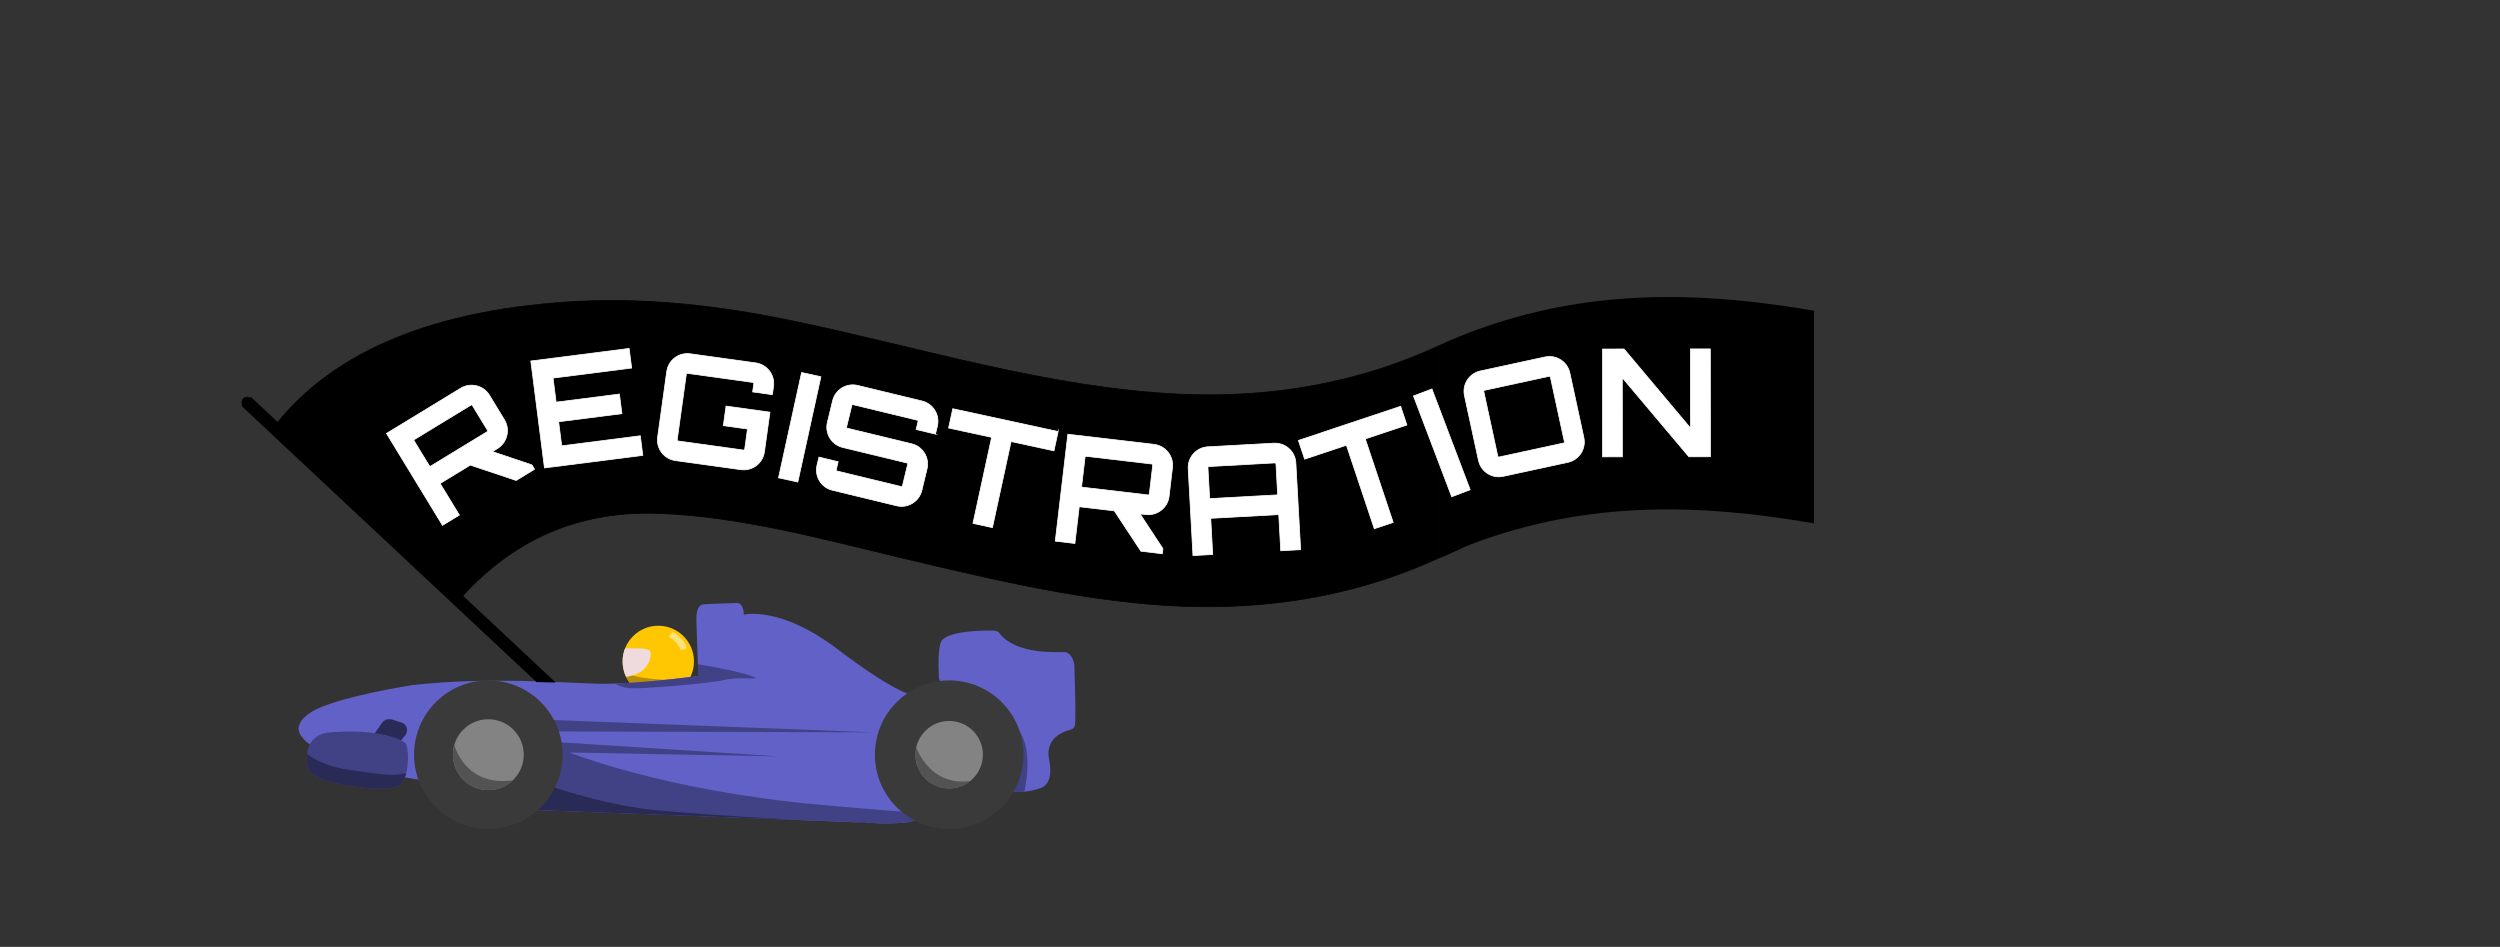 <?xml version="1.0" encoding="UTF-8"?>
<svg xmlns="http://www.w3.org/2000/svg" xmlns:xlink="http://www.w3.org/1999/xlink" viewBox="0 0 3339.01 1264.6">
  <rect x="0" y="0" width="3339.01" height="1264.6" fill="#333333" stroke="none"/>
  <defs>
    <style>
      .cls-1 {
        clip-path: url(#clippath-6);
      }

      .cls-2 {
        fill: #6161c8;
      }

      .cls-3 {
        fill: #838383;
      }

      .cls-4 {
        clip-path: url(#clippath-4);
      }

      .cls-5 {
        fill: #fff;
        stroke: #fff;
      }

      .cls-5, .cls-6 {
        stroke-miterlimit: 10;
      }

      .cls-7 {
        fill: #535353;
      }

      .cls-8 {
        fill: none;
      }

      .cls-6 {
        stroke: #000;
      }

      .cls-9 {
        fill: #ffc602;
      }

      .cls-10 {
        clip-path: url(#clippath-1);
      }

      .cls-11 {
        fill: #b88f02;
      }

      .cls-12 {
        fill: #414186;
      }

      .cls-13 {
        clip-path: url(#clippath-5);
      }

      .cls-14 {
        fill: #3a3a3a;
      }

      .cls-15 {
        clip-path: url(#clippath-3);
      }

      .cls-16 {
        fill: #ffe17b;
      }

      .cls-17 {
        clip-path: url(#clippath-2);
      }

      .cls-18 {
        fill: #2a2a57;
      }

      .cls-19 {
        fill: #efdadd;
      }

      .cls-20 {
        clip-path: url(#clippath);
      }
    </style>
    <clipPath id="clippath">
      <circle class="cls-8" cx="879.22" cy="883.39" r="47.65"/>
    </clipPath>
    <clipPath id="clippath-1">
      <circle class="cls-8" cx="879.22" cy="883.39" r="47.65"/>
    </clipPath>
    <clipPath id="clippath-2">
      <path class="cls-8" d="M550.75,915.04s-103.63,16.13-134.72,35.88c-31.09,19.76-11,34.81-8.81,37.81,4.86,6.33,50.34,37.06,151.09,52.5,100.75,15.44,146.2,40.19,146.2,40.19,0,0,442.53,16.58,463.31,17.92,20.78,1.34,43.97-.54,47.82-1.69s115.82-44.12,136.96-39.94c0,0,18.82,1.72,37.24-5.07,18.42-6.78,12.18-34.12,11-40.64-1.12-6.21-2.92-29.3,29.17-37.42,3.35-.85,5.75-3.8,5.95-7.25.51-8.62.77-29.31-1.05-79-.04-1.14-.21-2.27-.52-3.37-1.17-4.1-4.67-13.57-12.19-13.98-9.28-.51-64.36,4.28-87.47-25.36-1.63-2.09-4.13-3.3-6.78-3.36-14.04-.31-56.89-.15-69.71,12.48,0,0-6.71,5.09-4.21,50.28.05.98.28,1.94.68,2.83,1.1,2.42,4.04,7.11,11.73,12.65,11.3,8.15-45.83,8.49-45.83,8.49,0,0-23.97-2.39-101.39-61.51-77.42-59.12-125.87-46.52-125.87-46.52,0,0,.39-15.74-9.32-15.65,0,0-42.6,1.46-45.05,1.87-2.45.41-9.35,2.53-8.96,20.75.38,18.21,3.07,74.7,2.13,74.91-.94.21-84.4,11.65-134.47,10.31-50.06-1.34-147.04-9.29-246.97,1.88Z"/>
    </clipPath>
    <clipPath id="clippath-3">
      <path class="cls-8" d="M550.75,915.04s-103.63,16.13-134.72,35.88c-31.09,19.76-11,34.81-8.81,37.81,4.86,6.33,50.34,37.06,151.09,52.5,100.75,15.44,146.2,40.19,146.2,40.19,0,0,442.53,16.58,463.31,17.92,20.78,1.34,43.97-.54,47.82-1.69s115.82-44.12,136.96-39.94c0,0,18.82,1.72,37.24-5.07,18.42-6.78,12.18-34.12,11-40.64-1.12-6.21-2.92-29.3,29.17-37.42,3.35-.85,5.75-3.8,5.95-7.25.51-8.62.77-29.31-1.05-79-.04-1.14-.21-2.27-.52-3.37-1.17-4.1-4.67-13.57-12.19-13.98-9.28-.51-64.36,4.28-87.47-25.36-1.63-2.09-4.13-3.3-6.78-3.36-14.04-.31-56.89-.15-69.71,12.48,0,0-6.71,5.09-4.21,50.28.05.98.28,1.94.68,2.83,1.1,2.42,4.04,7.11,11.73,12.65,11.3,8.15-45.83,8.49-45.83,8.49,0,0-23.97-2.39-101.39-61.51-77.42-59.12-125.87-46.52-125.87-46.52,0,0,.39-15.74-9.32-15.65,0,0-42.6,1.46-45.05,1.87-2.45.41-9.35,2.53-8.96,20.75.38,18.21,3.07,74.7,2.13,74.91-.94.21-84.4,11.65-134.47,10.31-50.06-1.34-147.04-9.29-246.97,1.88Z"/>
    </clipPath>
    <clipPath id="clippath-4">
      <path class="cls-8" d="M438.2,978.46s-36.99,2.05-26.42,48.93c0,0,4.08,14.44,52.69,21.45,0,0,64.45,12.82,73.77-4.66,9.32-17.48,7.27-47.22,3.38-51.39-7.27-7.78-45.11-19.9-103.42-14.33Z"/>
    </clipPath>
    <clipPath id="clippath-5">
      <circle class="cls-8" cx="652.21" cy="1007.96" r="47.32"/>
    </clipPath>
    <clipPath id="clippath-6">
      <circle class="cls-8" cx="1267.72" cy="1007.96" r="45.03"/>
    </clipPath>
  </defs>
  <g id="helmet">
    <circle class="cls-9" cx="879.22" cy="883.39" r="47.65"/>
  </g>
  <g id="Layer_18" data-name="Layer 18">
    <g class="cls-20">
      <path class="cls-11" d="M829.58,895.58s13.32,12.88,76.64,12.63l-78.99,18.78,2.35-31.4Z"/>
    </g>
  </g>
  <g id="helmet_visor" data-name="helmet visor">
    <g class="cls-10">
      <path class="cls-19" d="M825.48,865.97s29.62-.42,36.43.78c6.39,1.12,6.91,3.97,6.91,3.97,0,0,1.73,8.12-3.97,16.92s-11.57,12.95-30.73,17.18-26.42-21.24-26.42-21.24l17.78-17.61Z"/>
    </g>
  </g>
  <g id="helmet_shine" data-name="helmet shine">
    <path class="cls-16" d="M894.36,848.74l2.96-3.55c.64-.76,1.73-.95,2.58-.43,3.77,2.32,13.59,9.16,16.93,19.32.35,1.06-.27,2.2-1.34,2.52l-4.42,1.33c-.98.3-2.02-.2-2.42-1.14-1.29-3.05-4.94-9.66-13.78-15.06-1.05-.64-1.29-2.05-.51-2.99Z"/>
  </g>
  <g id="body">
    <path class="cls-2" d="M1434.41,884.97c-1.17-4.1-4.67-13.57-12.19-13.98-9.28-.51-64.36,4.28-87.47-25.36-1.63-2.09-4.13-3.3-6.78-3.36-14.04-.31-56.89-.15-69.71,12.48,0,0-6.71,5.09-4.21,50.28.05.98.28,1.94.68,2.83,1.1,2.42,4.04,7.11,11.73,12.65,11.3,8.15-45.83,8.49-45.83,8.49,0,0-23.97-2.39-101.39-61.51-77.42-59.12-125.87-46.52-125.87-46.52,0,0,.39-15.74-9.32-15.65,0,0-42.6,1.46-45.05,1.87-2.45.41-9.35,2.53-8.96,20.75s3.07,74.7,2.13,74.91c-.94.21-84.4,11.65-134.47,10.31-50.06-1.34-147.04-9.29-246.97,1.88,0,0-103.63,16.13-134.72,35.88s-11,34.81-8.81,37.81c4.86,6.33,50.34,37.06,151.09,52.5,100.75,15.44,146.2,40.19,146.2,40.19,0,0,442.53,16.58,463.31,17.92,20.78,1.34,43.97-.54,47.82-1.69,3.85-1.15,115.82-44.12,136.96-39.94,0,0,18.82,1.72,37.24-5.07,18.42-6.78,12.18-34.12,11-40.64-1.12-6.21-2.92-29.3,29.17-37.42,3.35-.85,5.75-3.8,5.95-7.25.51-8.62.77-29.31-1.05-79-.04-1.14-.21-2.27-.52-3.37Z"/>
  </g>
  <g id="shadows">
    <g class="cls-17">
      <g>
        <path class="cls-12" d="M734.25,961.54l432.28,16.58-421.75-1.19,3.24,14.5,291.95,18.79-279.47-5.18s126.92,51,331.79,69.52c159.48,14.42,154.87,11.66,154.87,11.66l-127.8,64.96s-432.65-37.47-433.68-37.47,48.58-152.17,48.58-152.17Z"/>
        <path class="cls-12" d="M918.15,884.96s66.69,9.67,90.78,20.03c6.89,2.96-21.5-1.21-40.49,3.02s-72.52,8.81-95.05,10.01-41.35,4.58-56.29-8.12,101.05-24.95,101.05-24.95Z"/>
        <path class="cls-12" d="M1357.36,971.12s29.14,25.12,6.17,104.76l-20.94-6.47,14.76-98.28Z"/>
      </g>
    </g>
  </g>
  <g id="dark_shadows" data-name="dark shadows">
    <g class="cls-15">
      <path class="cls-18" d="M724.04,1046.19s79.42,29.35,155.4,36.26,245.18,16.92,273.5,15.54-21.06,98.42-21.06,98.42l-544.23-66.65,87.71-100.49,48.69,16.92Z"/>
    </g>
  </g>
  <g id="Layer_9" data-name="Layer 9">
    <path class="cls-18" d="M509.06,1021.38l-9.71-4.73c-5.93-2.89-14.92-12.05-12.03-17.98l21.13-30.71c3.95-5.96,7.71-8.65,15.3-6.93l14.07,4.51c5.93,2.89,7.2,9.47,4.31,15.4l-25.67,30.89c-2.89,5.93-1.47,12.44-7.4,9.55Z"/>
  </g>
  <g id="Layer_8" data-name="Layer 8">
    <path class="cls-12" d="M438.2,978.46s-36.99,2.05-26.42,48.93c0,0,4.08,14.44,52.69,21.45,0,0,64.45,12.82,73.77-4.66,9.32-17.48,7.27-47.22,3.38-51.39-7.27-7.78-45.11-19.9-103.42-14.33Z"/>
  </g>
  <g id="Layer_10" data-name="Layer 10">
    <g class="cls-4">
      <path class="cls-18" d="M406.77,1004.53c.69.69,21.24,19.17,63.71,24.35s54.73,9.84,78.39,1.73c23.65-8.12-9.5,45.58-9.5,45.58l-146.24-18.65,13.64-53.01Z"/>
    </g>
  </g>
  <g id="tire_base" data-name="tire base">
    <circle class="cls-14" cx="1267.72" cy="1007.96" r="99.19"/>
    <circle class="cls-14" cx="652.21" cy="1007.96" r="99.19"/>
  </g>
  <g id="tire_center" data-name="tire center">
    <circle class="cls-3" cx="652.21" cy="1007.96" r="47.32"/>
    <circle class="cls-3" cx="1267.72" cy="1007.96" r="45.03"/>
  </g>
  <g id="tire_shadow" data-name="tire shadow">
    <g class="cls-13">
      <path class="cls-7" d="M606.71,994.65s14.24,57.15,78.73,47.41l-33.15,40.82-90.13-50.83,44.55-37.4Z"/>
    </g>
    <g class="cls-1">
      <path class="cls-7" d="M1220.83,990.76s17.57,64.44,81.45,51.41l-35.44,41.75-92.68-45.08,46.67-48.08Z"/>
    </g>
  </g>
  <g id="cutting_flag" data-name="cutting flag">
    <path d="M2422.82,415.01c-94.87-16.3-190.4-24.3-287.4-13.05-74.06,8.59-146.97,28.64-214.48,59.68v284.3c14.8-5.3,29.02-13.35,43.72-18.94,156.36-59.44,307.66-54.12,458.16-27.98v-284.01Z"/>
  </g>
  <g id="flag_pole" data-name="flag pole">
    <path d="M716.43,910.93l25.69.67-406.03-380.54s-7.3-3.01-11.34.87-1.06,11.26-1.06,11.26l392.75,367.74Z"/>
  </g>
  <g id="new_flag" data-name="new flag">
    <path class="cls-6" d="M1921.3,745.33c-122.8,56.52-254.39,73.29-388.33,61.51-111.27-9.79-220.26-35.98-328.69-61.74-105.53-25.07-214.01-55.08-322.91-59.34-110.08-4.31-198.86,35.52-271.03,118.69-73.2-86.75-175.97-145.01-240.52-239.12,90.98-113.23,242.35-151.44,381.34-161.63,104.72-7.68,206.58,3.84,308.93,25.2,170.82,35.64,339.64,89.18,515,97.5,119.73,5.68,237.12-13.89,346.22-64.37,0,94.43,0,188.87,0,283.3Z"/>
  </g>
  <g id="new_text" data-name="new text">
    <g>
      <path class="cls-8" d="M3339.01,674.22c-126.55,58.53-266.95,73.56-405.22,59.79-333.35-33.19-646.8-205.4-984.47-77.03-14.7,5.59-27.78,19.11-42.58,24.42l-.25.1c-122.8,56.52-256.16,65.11-390.1,53.33-106.22-9.35-206.31-32.66-328.69-61.74-105.53-25.07-214.01-55.08-322.91-59.34-110.08-4.31-210.88,29.15-285.98,111.25"/>
      <path class="cls-5" d="M673.79,560.81c7.91,12.98,3.71,30.3-9.45,38.31l-6.66,4.06,52.74,17.75,3.54,5.81-24.59,14.99-61.23-20.54-39.79,24.25-.51.31,25.7,42.19-22.54,13.74-74.82-122.8,99.06-60.36c13.15-8.01,30.47-3.81,38.38,9.17l20.19,33.13ZM650.61,576.58c.68-.42.88-1.24.47-1.92l-20.19-33.13c-.42-.68-1.24-.88-1.92-.47l-75.32,45.89c-.68.42-.88,1.24-.47,1.92l20.19,33.13c.42.68,1.24.88,1.92.47l75.32-45.89Z"/>
      <path class="cls-5" d="M843.61,491.55l-104.95,13.41,4.11,32.14,84.52-10.8,3.35,26.19-84.52,10.8,4.11,32.14,104.95-13.41,3.35,26.19-131.34,16.78-18.25-142.84,131.34-16.78,3.35,26.19Z"/>
      <path class="cls-5" d="M1031.59,527.12l-26.35-3.66,1.54-11.09c.11-.79-.4-1.47-1.19-1.58l-87.36-12.13c-.79-.11-1.47.4-1.58,1.19l-12.16,87.56c-.11.79.4,1.47,1.19,1.58l87.36,12.13c.79.11,1.47-.4,1.58-1.19l3.74-26.94-32.29-4.48,3.63-26.15,58.64,8.14-7.37,53.09c-2.12,15.25-16.3,25.8-31.56,23.69l-87.36-12.13c-15.25-2.12-25.83-16.11-23.71-31.36l12.16-87.56c2.12-15.25,16.11-25.83,31.36-23.71l87.36,12.13c15.25,2.12,26.03,16.13,23.91,31.39l-1.54,11.09Z"/>
      <path class="cls-5" d="M1070.61,497.52l25.79,5.65-30.82,140.67-25.79-5.65,30.82-140.67Z"/>
      <path class="cls-5" d="M1249.4,579.84l-25.85-6.26,2.59-10.69c.19-.78-.25-1.5-.84-1.64l-85.92-20.8c-.78-.19-1.5.25-1.69,1.03l-6.96,28.77c-.19.78.25,1.5,1.03,1.69l85.92,20.8c14.77,3.58,24.1,18.59,20.48,33.56l-6.96,28.77c-3.62,14.97-18.79,24.05-33.56,20.48l-85.92-20.8c-14.97-3.62-24.1-18.59-20.48-33.56l2.59-10.69,25.66,6.21-2.59,10.69c-.19.78.25,1.5,1.03,1.69l85.92,20.8c.58.14,1.31-.3,1.5-1.08l6.96-28.77c.19-.78-.25-1.5-.84-1.64l-85.92-20.8c-14.97-3.62-24.1-18.59-20.48-33.56l6.96-28.77c3.62-14.97,18.59-24.1,33.56-20.48l85.92,20.8c14.77,3.58,24.1,18.59,20.48,33.56l-2.59,10.69Z"/>
      <path class="cls-5" d="M1413.26,576.36l-5.59,25.8-57.27-12.41-24.91,114.93-26-5.63,24.91-114.93-57.47-12.45,5.59-25.8,140.74,30.5Z"/>
      <path class="cls-5" d="M1561.46,662.93c-1.78,15.1-15.76,26.14-31.06,24.34l-7.75-.91,30.57,46.49-.79,6.75-28.6-3.37-35.54-53.92-46.28-5.45-.6-.07-5.78,49.06-26.22-3.09,16.81-142.81,115.2,13.56c15.29,1.8,26.34,15.79,24.56,30.88l-4.54,38.53ZM1533.49,661.05c.79.09,1.46-.43,1.55-1.23l4.54-38.53c.09-.79-.43-1.46-1.23-1.55l-87.59-10.31c-.79-.09-1.46.43-1.55,1.23l-4.54,38.53c-.09.79.43,1.46,1.23,1.55l87.59,10.31Z"/>
      <path class="cls-5" d="M1701.26,591.91c15.38-.84,28.64,10.85,29.48,26.22l6.38,116.02-26.56,1.46-2.65-48.33-90.86,4.99,2.65,48.33-26.36,1.45-6.37-116.02c-.85-15.38,10.86-28.44,26.23-29.28l88.06-4.84ZM1706.46,660.93l-2.27-41.34c-.04-.8-.68-1.37-1.47-1.32l-88.06,4.84c-.8.04-1.37.68-1.32,1.47l2.27,41.34,90.86-4.99Z"/>
      <path class="cls-5" d="M1870.7,542.6l8.37,25.04-55.58,18.57,37.26,111.54-25.23,8.43-37.26-111.54-55.77,18.63-8.37-25.04,136.58-45.63Z"/>
      <path class="cls-5" d="M1887.81,528.86l24.68-9.37,51.09,134.63-24.68,9.37-51.09-134.63Z"/>
      <path class="cls-5" d="M2063.64,476.75c14.86-3.22,29.79,6.24,33.05,21.29l18.71,86.4c3.26,15.05-6.43,29.84-21.29,33.05l-86.4,18.71c-15.05,3.26-29.79-6.23-33.05-21.29l-18.71-86.4c-3.26-15.05,6.24-29.79,21.29-33.05l86.39-18.71ZM2088.53,591.68c.59-.13,1.05-.84.88-1.62l-18.71-86.4c-.17-.78-.88-1.24-1.47-1.11l-86.4,18.71c-.78.17-1.24.88-1.07,1.66l18.71,86.4c.17.78.88,1.24,1.67,1.07l86.39-18.71Z"/>
      <path class="cls-5" d="M2257.7,466.03l26.6-.03.14,144-28.8.03-88.9-105.51.1,105.6-26.4.03-.14-144,28.8-.03,88.7,105.51-.11-105.6Z"/>
    </g>
    <rect class="cls-8" x="1786" y="1020.8" width="31.08" height="0"/>
  </g>
</svg>